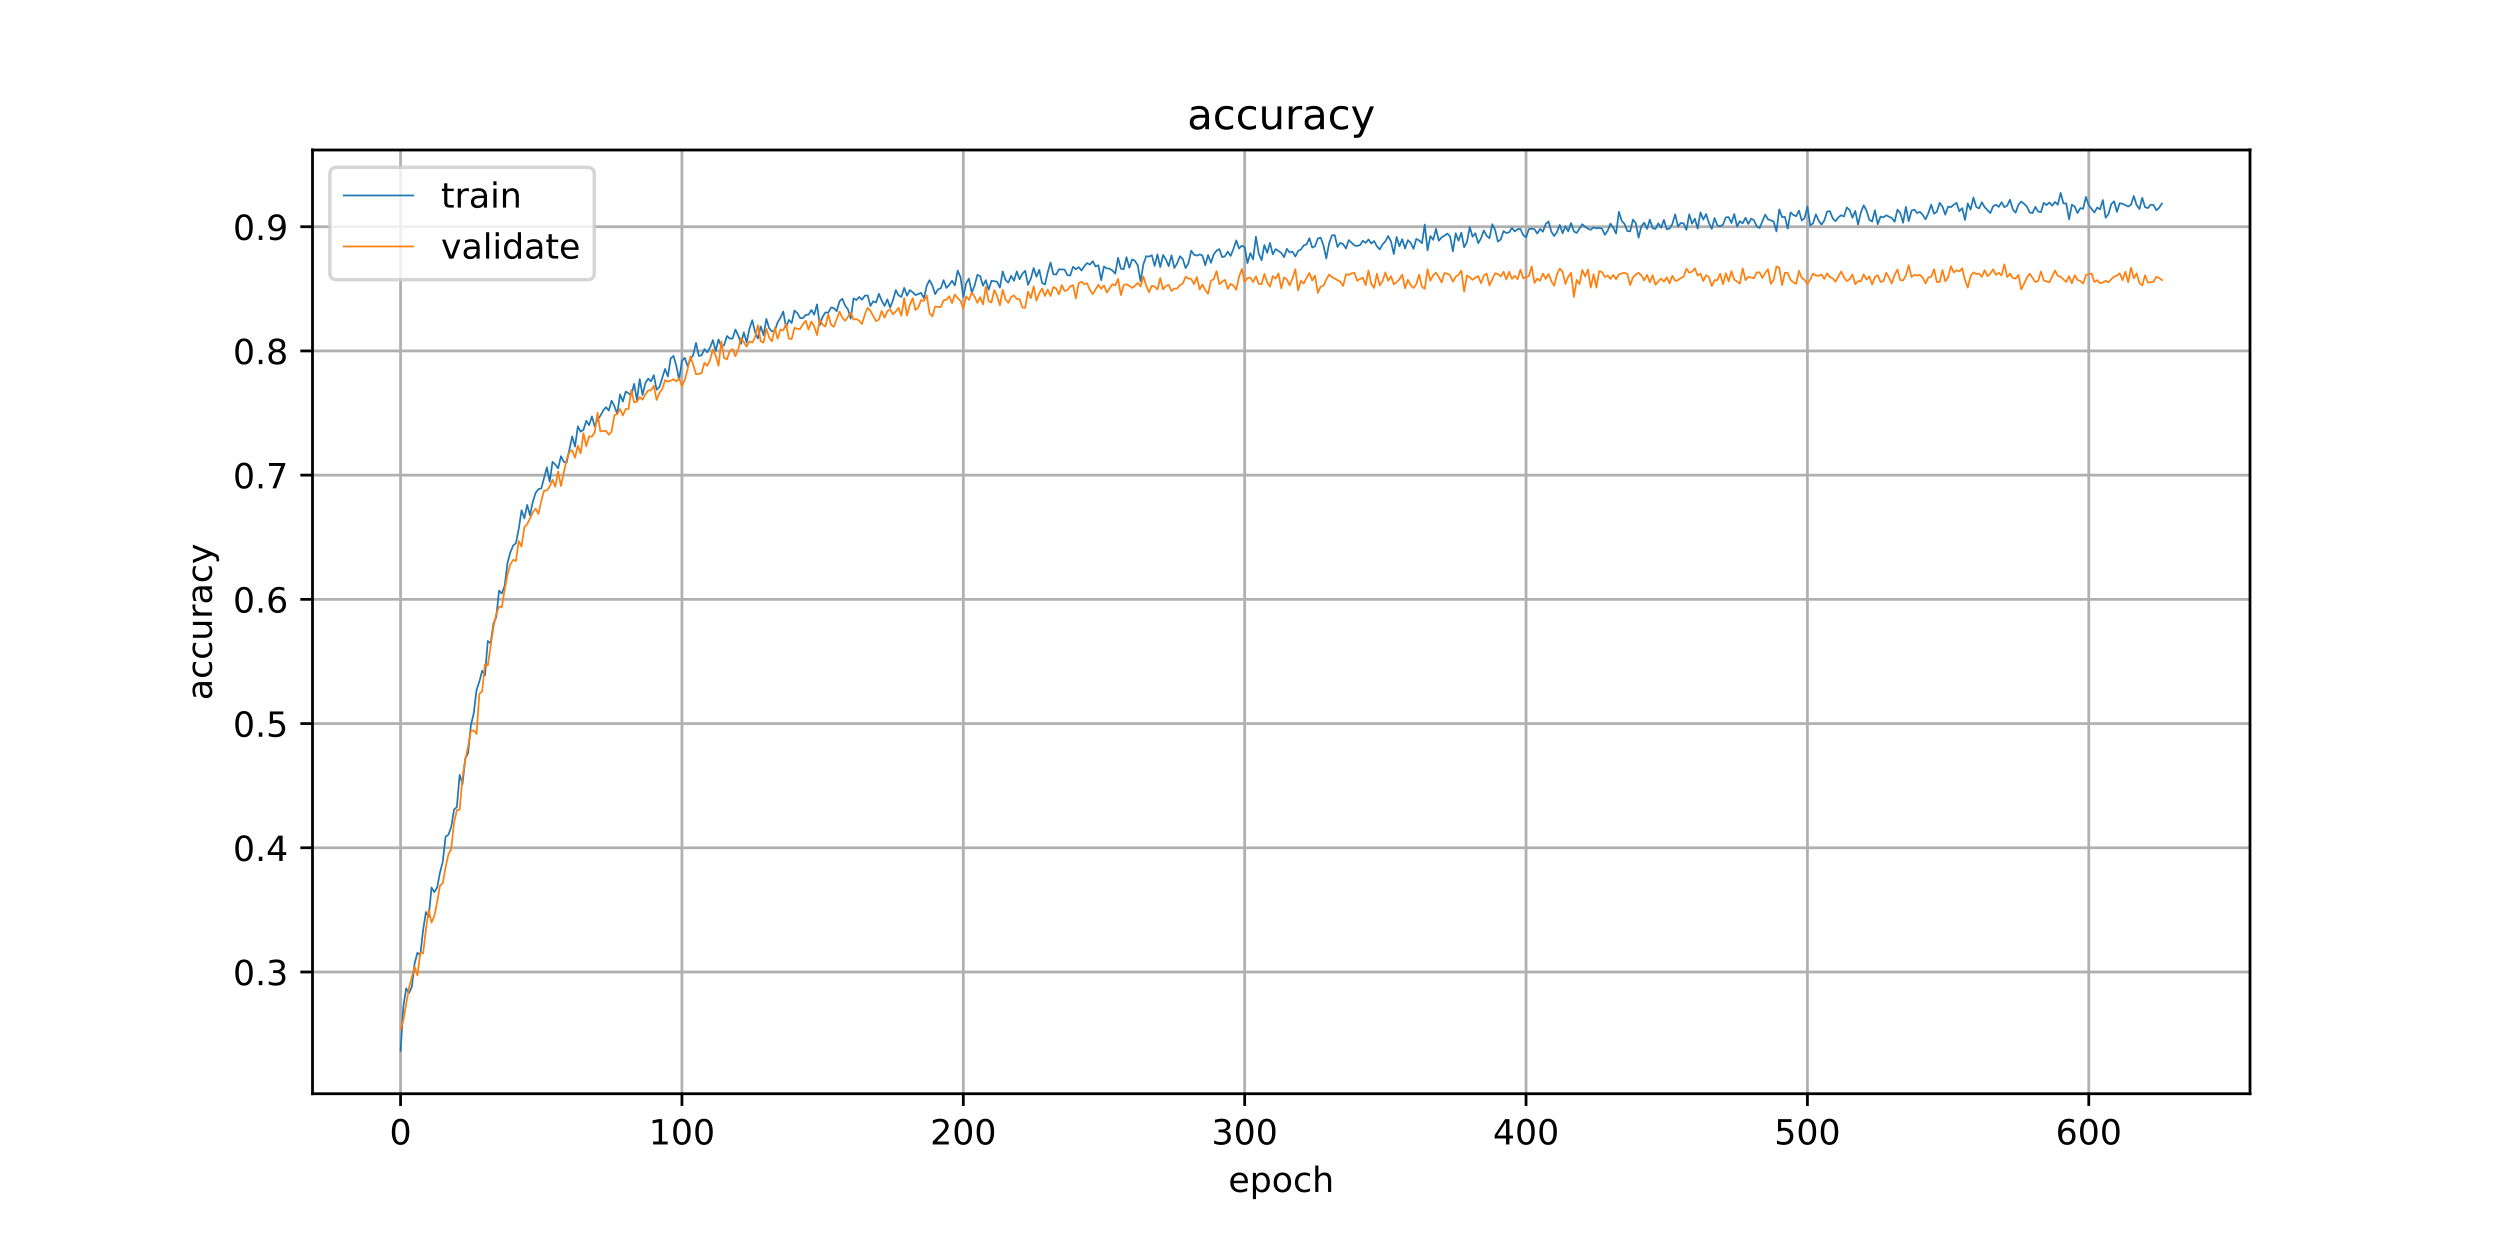 <?xml version="1.0" encoding="utf-8" standalone="no"?>
<!DOCTYPE svg PUBLIC "-//W3C//DTD SVG 1.1//EN"
  "http://www.w3.org/Graphics/SVG/1.1/DTD/svg11.dtd">
<!-- Created with matplotlib (https://matplotlib.org/) -->
<svg height="360pt" version="1.1" viewBox="0 0 720 360" width="720pt" xmlns="http://www.w3.org/2000/svg" xmlns:xlink="http://www.w3.org/1999/xlink">
 <defs>
  <style type="text/css">
*{stroke-linecap:butt;stroke-linejoin:round;}
  </style>
 </defs>
 <g id="figure_1">
  <g id="patch_1">
   <path d="M 0 360 
L 720 360 
L 720 0 
L 0 0 
z
" style="fill:#ffffff;"/>
  </g>
  <g id="axes_1">
   <g id="patch_2">
    <path d="M 90 315 
L 648 315 
L 648 43.2 
L 90 43.2 
z
" style="fill:#ffffff;"/>
   </g>
   <g id="matplotlib.axis_1">
    <g id="xtick_1">
     <g id="line2d_1">
      <path clip-path="url(#p314ccdf353)" d="M 115.364 315 
L 115.364 43.2 
" style="fill:none;stroke:#b0b0b0;stroke-linecap:square;stroke-width:0.8;"/>
     </g>
     <g id="line2d_2">
      <defs>
       <path d="M 0 0 
L 0 3.5 
" id="ma677237ceb" style="stroke:#000000;stroke-width:0.8;"/>
      </defs>
      <g>
       <use style="stroke:#000000;stroke-width:0.8;" x="115.364" xlink:href="#ma677237ceb" y="315"/>
      </g>
     </g>
     <g id="text_1">
      <!-- 0 -->
      <defs>
       <path d="M 31.781 66.406 
Q 24.172 66.406 20.328 58.906 
Q 16.5 51.422 16.5 36.375 
Q 16.5 21.391 20.328 13.891 
Q 24.172 6.391 31.781 6.391 
Q 39.453 6.391 43.281 13.891 
Q 47.125 21.391 47.125 36.375 
Q 47.125 51.422 43.281 58.906 
Q 39.453 66.406 31.781 66.406 
z
M 31.781 74.219 
Q 44.047 74.219 50.516 64.516 
Q 56.984 54.828 56.984 36.375 
Q 56.984 17.969 50.516 8.266 
Q 44.047 -1.422 31.781 -1.422 
Q 19.531 -1.422 13.062 8.266 
Q 6.594 17.969 6.594 36.375 
Q 6.594 54.828 13.062 64.516 
Q 19.531 74.219 31.781 74.219 
z
" id="DejaVuSans-48"/>
      </defs>
      <g transform="translate(112.182 329.598)scale(0.1 -0.1)">
       <use xlink:href="#DejaVuSans-48"/>
      </g>
     </g>
    </g>
    <g id="xtick_2">
     <g id="line2d_3">
      <path clip-path="url(#p314ccdf353)" d="M 196.398 315 
L 196.398 43.2 
" style="fill:none;stroke:#b0b0b0;stroke-linecap:square;stroke-width:0.8;"/>
     </g>
     <g id="line2d_4">
      <g>
       <use style="stroke:#000000;stroke-width:0.8;" x="196.398" xlink:href="#ma677237ceb" y="315"/>
      </g>
     </g>
     <g id="text_2">
      <!-- 100 -->
      <defs>
       <path d="M 12.406 8.297 
L 28.516 8.297 
L 28.516 63.922 
L 10.984 60.406 
L 10.984 69.391 
L 28.422 72.906 
L 38.281 72.906 
L 38.281 8.297 
L 54.391 8.297 
L 54.391 0 
L 12.406 0 
z
" id="DejaVuSans-49"/>
      </defs>
      <g transform="translate(186.854 329.598)scale(0.1 -0.1)">
       <use xlink:href="#DejaVuSans-49"/>
       <use x="63.623" xlink:href="#DejaVuSans-48"/>
       <use x="127.246" xlink:href="#DejaVuSans-48"/>
      </g>
     </g>
    </g>
    <g id="xtick_3">
     <g id="line2d_5">
      <path clip-path="url(#p314ccdf353)" d="M 277.432 315 
L 277.432 43.2 
" style="fill:none;stroke:#b0b0b0;stroke-linecap:square;stroke-width:0.8;"/>
     </g>
     <g id="line2d_6">
      <g>
       <use style="stroke:#000000;stroke-width:0.8;" x="277.432" xlink:href="#ma677237ceb" y="315"/>
      </g>
     </g>
     <g id="text_3">
      <!-- 200 -->
      <defs>
       <path d="M 19.188 8.297 
L 53.609 8.297 
L 53.609 0 
L 7.328 0 
L 7.328 8.297 
Q 12.938 14.109 22.625 23.891 
Q 32.328 33.688 34.812 36.531 
Q 39.547 41.844 41.422 45.531 
Q 43.312 49.219 43.312 52.781 
Q 43.312 58.594 39.234 62.25 
Q 35.156 65.922 28.609 65.922 
Q 23.969 65.922 18.812 64.312 
Q 13.672 62.703 7.812 59.422 
L 7.812 69.391 
Q 13.766 71.781 18.938 73 
Q 24.125 74.219 28.422 74.219 
Q 39.75 74.219 46.484 68.547 
Q 53.219 62.891 53.219 53.422 
Q 53.219 48.922 51.531 44.891 
Q 49.859 40.875 45.406 35.406 
Q 44.188 33.984 37.641 27.219 
Q 31.109 20.453 19.188 8.297 
z
" id="DejaVuSans-50"/>
      </defs>
      <g transform="translate(267.888 329.598)scale(0.1 -0.1)">
       <use xlink:href="#DejaVuSans-50"/>
       <use x="63.623" xlink:href="#DejaVuSans-48"/>
       <use x="127.246" xlink:href="#DejaVuSans-48"/>
      </g>
     </g>
    </g>
    <g id="xtick_4">
     <g id="line2d_7">
      <path clip-path="url(#p314ccdf353)" d="M 358.466 315 
L 358.466 43.2 
" style="fill:none;stroke:#b0b0b0;stroke-linecap:square;stroke-width:0.8;"/>
     </g>
     <g id="line2d_8">
      <g>
       <use style="stroke:#000000;stroke-width:0.8;" x="358.466" xlink:href="#ma677237ceb" y="315"/>
      </g>
     </g>
     <g id="text_4">
      <!-- 300 -->
      <defs>
       <path d="M 40.578 39.312 
Q 47.656 37.797 51.625 33 
Q 55.609 28.219 55.609 21.188 
Q 55.609 10.406 48.188 4.484 
Q 40.766 -1.422 27.094 -1.422 
Q 22.516 -1.422 17.656 -0.516 
Q 12.797 0.391 7.625 2.203 
L 7.625 11.719 
Q 11.719 9.328 16.594 8.109 
Q 21.484 6.891 26.812 6.891 
Q 36.078 6.891 40.938 10.547 
Q 45.797 14.203 45.797 21.188 
Q 45.797 27.641 41.281 31.266 
Q 36.766 34.906 28.719 34.906 
L 20.219 34.906 
L 20.219 43.016 
L 29.109 43.016 
Q 36.375 43.016 40.234 45.922 
Q 44.094 48.828 44.094 54.297 
Q 44.094 59.906 40.109 62.906 
Q 36.141 65.922 28.719 65.922 
Q 24.656 65.922 20.016 65.031 
Q 15.375 64.156 9.812 62.312 
L 9.812 71.094 
Q 15.438 72.656 20.344 73.438 
Q 25.25 74.219 29.594 74.219 
Q 40.828 74.219 47.359 69.109 
Q 53.906 64.016 53.906 55.328 
Q 53.906 49.266 50.438 45.094 
Q 46.969 40.922 40.578 39.312 
z
" id="DejaVuSans-51"/>
      </defs>
      <g transform="translate(348.922 329.598)scale(0.1 -0.1)">
       <use xlink:href="#DejaVuSans-51"/>
       <use x="63.623" xlink:href="#DejaVuSans-48"/>
       <use x="127.246" xlink:href="#DejaVuSans-48"/>
      </g>
     </g>
    </g>
    <g id="xtick_5">
     <g id="line2d_9">
      <path clip-path="url(#p314ccdf353)" d="M 439.5 315 
L 439.5 43.2 
" style="fill:none;stroke:#b0b0b0;stroke-linecap:square;stroke-width:0.8;"/>
     </g>
     <g id="line2d_10">
      <g>
       <use style="stroke:#000000;stroke-width:0.8;" x="439.5" xlink:href="#ma677237ceb" y="315"/>
      </g>
     </g>
     <g id="text_5">
      <!-- 400 -->
      <defs>
       <path d="M 37.797 64.312 
L 12.891 25.391 
L 37.797 25.391 
z
M 35.203 72.906 
L 47.609 72.906 
L 47.609 25.391 
L 58.016 25.391 
L 58.016 17.188 
L 47.609 17.188 
L 47.609 0 
L 37.797 0 
L 37.797 17.188 
L 4.891 17.188 
L 4.891 26.703 
z
" id="DejaVuSans-52"/>
      </defs>
      <g transform="translate(429.956 329.598)scale(0.1 -0.1)">
       <use xlink:href="#DejaVuSans-52"/>
       <use x="63.623" xlink:href="#DejaVuSans-48"/>
       <use x="127.246" xlink:href="#DejaVuSans-48"/>
      </g>
     </g>
    </g>
    <g id="xtick_6">
     <g id="line2d_11">
      <path clip-path="url(#p314ccdf353)" d="M 520.534 315 
L 520.534 43.2 
" style="fill:none;stroke:#b0b0b0;stroke-linecap:square;stroke-width:0.8;"/>
     </g>
     <g id="line2d_12">
      <g>
       <use style="stroke:#000000;stroke-width:0.8;" x="520.534" xlink:href="#ma677237ceb" y="315"/>
      </g>
     </g>
     <g id="text_6">
      <!-- 500 -->
      <defs>
       <path d="M 10.797 72.906 
L 49.516 72.906 
L 49.516 64.594 
L 19.828 64.594 
L 19.828 46.734 
Q 21.969 47.469 24.109 47.828 
Q 26.266 48.188 28.422 48.188 
Q 40.625 48.188 47.75 41.5 
Q 54.891 34.812 54.891 23.391 
Q 54.891 11.625 47.562 5.094 
Q 40.234 -1.422 26.906 -1.422 
Q 22.312 -1.422 17.547 -0.641 
Q 12.797 0.141 7.719 1.703 
L 7.719 11.625 
Q 12.109 9.234 16.797 8.062 
Q 21.484 6.891 26.703 6.891 
Q 35.156 6.891 40.078 11.328 
Q 45.016 15.766 45.016 23.391 
Q 45.016 31 40.078 35.438 
Q 35.156 39.891 26.703 39.891 
Q 22.75 39.891 18.812 39.016 
Q 14.891 38.141 10.797 36.281 
z
" id="DejaVuSans-53"/>
      </defs>
      <g transform="translate(510.99 329.598)scale(0.1 -0.1)">
       <use xlink:href="#DejaVuSans-53"/>
       <use x="63.623" xlink:href="#DejaVuSans-48"/>
       <use x="127.246" xlink:href="#DejaVuSans-48"/>
      </g>
     </g>
    </g>
    <g id="xtick_7">
     <g id="line2d_13">
      <path clip-path="url(#p314ccdf353)" d="M 601.568 315 
L 601.568 43.2 
" style="fill:none;stroke:#b0b0b0;stroke-linecap:square;stroke-width:0.8;"/>
     </g>
     <g id="line2d_14">
      <g>
       <use style="stroke:#000000;stroke-width:0.8;" x="601.568" xlink:href="#ma677237ceb" y="315"/>
      </g>
     </g>
     <g id="text_7">
      <!-- 600 -->
      <defs>
       <path d="M 33.016 40.375 
Q 26.375 40.375 22.484 35.828 
Q 18.609 31.297 18.609 23.391 
Q 18.609 15.531 22.484 10.953 
Q 26.375 6.391 33.016 6.391 
Q 39.656 6.391 43.531 10.953 
Q 47.406 15.531 47.406 23.391 
Q 47.406 31.297 43.531 35.828 
Q 39.656 40.375 33.016 40.375 
z
M 52.594 71.297 
L 52.594 62.312 
Q 48.875 64.062 45.094 64.984 
Q 41.312 65.922 37.594 65.922 
Q 27.828 65.922 22.672 59.328 
Q 17.531 52.734 16.797 39.406 
Q 19.672 43.656 24.016 45.922 
Q 28.375 48.188 33.594 48.188 
Q 44.578 48.188 50.953 41.516 
Q 57.328 34.859 57.328 23.391 
Q 57.328 12.156 50.688 5.359 
Q 44.047 -1.422 33.016 -1.422 
Q 20.359 -1.422 13.672 8.266 
Q 6.984 17.969 6.984 36.375 
Q 6.984 53.656 15.188 63.938 
Q 23.391 74.219 37.203 74.219 
Q 40.922 74.219 44.703 73.484 
Q 48.484 72.75 52.594 71.297 
z
" id="DejaVuSans-54"/>
      </defs>
      <g transform="translate(592.024 329.598)scale(0.1 -0.1)">
       <use xlink:href="#DejaVuSans-54"/>
       <use x="63.623" xlink:href="#DejaVuSans-48"/>
       <use x="127.246" xlink:href="#DejaVuSans-48"/>
      </g>
     </g>
    </g>
    <g id="text_8">
     <!-- epoch -->
     <defs>
      <path d="M 56.203 29.594 
L 56.203 25.203 
L 14.891 25.203 
Q 15.484 15.922 20.484 11.062 
Q 25.484 6.203 34.422 6.203 
Q 39.594 6.203 44.453 7.469 
Q 49.312 8.734 54.109 11.281 
L 54.109 2.781 
Q 49.266 0.734 44.188 -0.344 
Q 39.109 -1.422 33.891 -1.422 
Q 20.797 -1.422 13.156 6.188 
Q 5.516 13.812 5.516 26.812 
Q 5.516 40.234 12.766 48.109 
Q 20.016 56 32.328 56 
Q 43.359 56 49.781 48.891 
Q 56.203 41.797 56.203 29.594 
z
M 47.219 32.234 
Q 47.125 39.594 43.094 43.984 
Q 39.062 48.391 32.422 48.391 
Q 24.906 48.391 20.391 44.141 
Q 15.875 39.891 15.188 32.172 
z
" id="DejaVuSans-101"/>
      <path d="M 18.109 8.203 
L 18.109 -20.797 
L 9.078 -20.797 
L 9.078 54.688 
L 18.109 54.688 
L 18.109 46.391 
Q 20.953 51.266 25.266 53.625 
Q 29.594 56 35.594 56 
Q 45.562 56 51.781 48.094 
Q 58.016 40.188 58.016 27.297 
Q 58.016 14.406 51.781 6.484 
Q 45.562 -1.422 35.594 -1.422 
Q 29.594 -1.422 25.266 0.953 
Q 20.953 3.328 18.109 8.203 
z
M 48.688 27.297 
Q 48.688 37.203 44.609 42.844 
Q 40.531 48.484 33.406 48.484 
Q 26.266 48.484 22.188 42.844 
Q 18.109 37.203 18.109 27.297 
Q 18.109 17.391 22.188 11.75 
Q 26.266 6.109 33.406 6.109 
Q 40.531 6.109 44.609 11.75 
Q 48.688 17.391 48.688 27.297 
z
" id="DejaVuSans-112"/>
      <path d="M 30.609 48.391 
Q 23.391 48.391 19.188 42.75 
Q 14.984 37.109 14.984 27.297 
Q 14.984 17.484 19.156 11.844 
Q 23.344 6.203 30.609 6.203 
Q 37.797 6.203 41.984 11.859 
Q 46.188 17.531 46.188 27.297 
Q 46.188 37.016 41.984 42.703 
Q 37.797 48.391 30.609 48.391 
z
M 30.609 56 
Q 42.328 56 49.016 48.375 
Q 55.719 40.766 55.719 27.297 
Q 55.719 13.875 49.016 6.219 
Q 42.328 -1.422 30.609 -1.422 
Q 18.844 -1.422 12.172 6.219 
Q 5.516 13.875 5.516 27.297 
Q 5.516 40.766 12.172 48.375 
Q 18.844 56 30.609 56 
z
" id="DejaVuSans-111"/>
      <path d="M 48.781 52.594 
L 48.781 44.188 
Q 44.969 46.297 41.141 47.344 
Q 37.312 48.391 33.406 48.391 
Q 24.656 48.391 19.812 42.844 
Q 14.984 37.312 14.984 27.297 
Q 14.984 17.281 19.812 11.734 
Q 24.656 6.203 33.406 6.203 
Q 37.312 6.203 41.141 7.25 
Q 44.969 8.297 48.781 10.406 
L 48.781 2.094 
Q 45.016 0.344 40.984 -0.531 
Q 36.969 -1.422 32.422 -1.422 
Q 20.062 -1.422 12.781 6.344 
Q 5.516 14.109 5.516 27.297 
Q 5.516 40.672 12.859 48.328 
Q 20.219 56 33.016 56 
Q 37.156 56 41.109 55.141 
Q 45.062 54.297 48.781 52.594 
z
" id="DejaVuSans-99"/>
      <path d="M 54.891 33.016 
L 54.891 0 
L 45.906 0 
L 45.906 32.719 
Q 45.906 40.484 42.875 44.328 
Q 39.844 48.188 33.797 48.188 
Q 26.516 48.188 22.312 43.547 
Q 18.109 38.922 18.109 30.906 
L 18.109 0 
L 9.078 0 
L 9.078 75.984 
L 18.109 75.984 
L 18.109 46.188 
Q 21.344 51.125 25.703 53.562 
Q 30.078 56 35.797 56 
Q 45.219 56 50.047 50.172 
Q 54.891 44.344 54.891 33.016 
z
" id="DejaVuSans-104"/>
     </defs>
     <g transform="translate(353.772 343.277)scale(0.1 -0.1)">
      <use xlink:href="#DejaVuSans-101"/>
      <use x="61.523" xlink:href="#DejaVuSans-112"/>
      <use x="125" xlink:href="#DejaVuSans-111"/>
      <use x="186.182" xlink:href="#DejaVuSans-99"/>
      <use x="241.162" xlink:href="#DejaVuSans-104"/>
     </g>
    </g>
   </g>
   <g id="matplotlib.axis_2">
    <g id="ytick_1">
     <g id="line2d_15">
      <path clip-path="url(#p314ccdf353)" d="M 90 279.931 
L 648 279.931 
" style="fill:none;stroke:#b0b0b0;stroke-linecap:square;stroke-width:0.8;"/>
     </g>
     <g id="line2d_16">
      <defs>
       <path d="M 0 0 
L -3.5 0 
" id="mc48805a9ed" style="stroke:#000000;stroke-width:0.8;"/>
      </defs>
      <g>
       <use style="stroke:#000000;stroke-width:0.8;" x="90" xlink:href="#mc48805a9ed" y="279.931"/>
      </g>
     </g>
     <g id="text_9">
      <!-- 0.3 -->
      <defs>
       <path d="M 10.688 12.406 
L 21 12.406 
L 21 0 
L 10.688 0 
z
" id="DejaVuSans-46"/>
      </defs>
      <g transform="translate(67.097 283.73)scale(0.1 -0.1)">
       <use xlink:href="#DejaVuSans-48"/>
       <use x="63.623" xlink:href="#DejaVuSans-46"/>
       <use x="95.41" xlink:href="#DejaVuSans-51"/>
      </g>
     </g>
    </g>
    <g id="ytick_2">
     <g id="line2d_17">
      <path clip-path="url(#p314ccdf353)" d="M 90 244.159 
L 648 244.159 
" style="fill:none;stroke:#b0b0b0;stroke-linecap:square;stroke-width:0.8;"/>
     </g>
     <g id="line2d_18">
      <g>
       <use style="stroke:#000000;stroke-width:0.8;" x="90" xlink:href="#mc48805a9ed" y="244.159"/>
      </g>
     </g>
     <g id="text_10">
      <!-- 0.4 -->
      <g transform="translate(67.097 247.958)scale(0.1 -0.1)">
       <use xlink:href="#DejaVuSans-48"/>
       <use x="63.623" xlink:href="#DejaVuSans-46"/>
       <use x="95.41" xlink:href="#DejaVuSans-52"/>
      </g>
     </g>
    </g>
    <g id="ytick_3">
     <g id="line2d_19">
      <path clip-path="url(#p314ccdf353)" d="M 90 208.388 
L 648 208.388 
" style="fill:none;stroke:#b0b0b0;stroke-linecap:square;stroke-width:0.8;"/>
     </g>
     <g id="line2d_20">
      <g>
       <use style="stroke:#000000;stroke-width:0.8;" x="90" xlink:href="#mc48805a9ed" y="208.388"/>
      </g>
     </g>
     <g id="text_11">
      <!-- 0.5 -->
      <g transform="translate(67.097 212.187)scale(0.1 -0.1)">
       <use xlink:href="#DejaVuSans-48"/>
       <use x="63.623" xlink:href="#DejaVuSans-46"/>
       <use x="95.41" xlink:href="#DejaVuSans-53"/>
      </g>
     </g>
    </g>
    <g id="ytick_4">
     <g id="line2d_21">
      <path clip-path="url(#p314ccdf353)" d="M 90 172.616 
L 648 172.616 
" style="fill:none;stroke:#b0b0b0;stroke-linecap:square;stroke-width:0.8;"/>
     </g>
     <g id="line2d_22">
      <g>
       <use style="stroke:#000000;stroke-width:0.8;" x="90" xlink:href="#mc48805a9ed" y="172.616"/>
      </g>
     </g>
     <g id="text_12">
      <!-- 0.6 -->
      <g transform="translate(67.097 176.416)scale(0.1 -0.1)">
       <use xlink:href="#DejaVuSans-48"/>
       <use x="63.623" xlink:href="#DejaVuSans-46"/>
       <use x="95.41" xlink:href="#DejaVuSans-54"/>
      </g>
     </g>
    </g>
    <g id="ytick_5">
     <g id="line2d_23">
      <path clip-path="url(#p314ccdf353)" d="M 90 136.845 
L 648 136.845 
" style="fill:none;stroke:#b0b0b0;stroke-linecap:square;stroke-width:0.8;"/>
     </g>
     <g id="line2d_24">
      <g>
       <use style="stroke:#000000;stroke-width:0.8;" x="90" xlink:href="#mc48805a9ed" y="136.845"/>
      </g>
     </g>
     <g id="text_13">
      <!-- 0.7 -->
      <defs>
       <path d="M 8.203 72.906 
L 55.078 72.906 
L 55.078 68.703 
L 28.609 0 
L 18.312 0 
L 43.219 64.594 
L 8.203 64.594 
z
" id="DejaVuSans-55"/>
      </defs>
      <g transform="translate(67.097 140.644)scale(0.1 -0.1)">
       <use xlink:href="#DejaVuSans-48"/>
       <use x="63.623" xlink:href="#DejaVuSans-46"/>
       <use x="95.41" xlink:href="#DejaVuSans-55"/>
      </g>
     </g>
    </g>
    <g id="ytick_6">
     <g id="line2d_25">
      <path clip-path="url(#p314ccdf353)" d="M 90 101.074 
L 648 101.074 
" style="fill:none;stroke:#b0b0b0;stroke-linecap:square;stroke-width:0.8;"/>
     </g>
     <g id="line2d_26">
      <g>
       <use style="stroke:#000000;stroke-width:0.8;" x="90" xlink:href="#mc48805a9ed" y="101.074"/>
      </g>
     </g>
     <g id="text_14">
      <!-- 0.8 -->
      <defs>
       <path d="M 31.781 34.625 
Q 24.75 34.625 20.719 30.859 
Q 16.703 27.094 16.703 20.516 
Q 16.703 13.922 20.719 10.156 
Q 24.75 6.391 31.781 6.391 
Q 38.812 6.391 42.859 10.172 
Q 46.922 13.969 46.922 20.516 
Q 46.922 27.094 42.891 30.859 
Q 38.875 34.625 31.781 34.625 
z
M 21.922 38.812 
Q 15.578 40.375 12.031 44.719 
Q 8.5 49.078 8.5 55.328 
Q 8.5 64.062 14.719 69.141 
Q 20.953 74.219 31.781 74.219 
Q 42.672 74.219 48.875 69.141 
Q 55.078 64.062 55.078 55.328 
Q 55.078 49.078 51.531 44.719 
Q 48 40.375 41.703 38.812 
Q 48.828 37.156 52.797 32.312 
Q 56.781 27.484 56.781 20.516 
Q 56.781 9.906 50.312 4.234 
Q 43.844 -1.422 31.781 -1.422 
Q 19.734 -1.422 13.25 4.234 
Q 6.781 9.906 6.781 20.516 
Q 6.781 27.484 10.781 32.312 
Q 14.797 37.156 21.922 38.812 
z
M 18.312 54.391 
Q 18.312 48.734 21.844 45.562 
Q 25.391 42.391 31.781 42.391 
Q 38.141 42.391 41.719 45.562 
Q 45.312 48.734 45.312 54.391 
Q 45.312 60.062 41.719 63.234 
Q 38.141 66.406 31.781 66.406 
Q 25.391 66.406 21.844 63.234 
Q 18.312 60.062 18.312 54.391 
z
" id="DejaVuSans-56"/>
      </defs>
      <g transform="translate(67.097 104.873)scale(0.1 -0.1)">
       <use xlink:href="#DejaVuSans-48"/>
       <use x="63.623" xlink:href="#DejaVuSans-46"/>
       <use x="95.41" xlink:href="#DejaVuSans-56"/>
      </g>
     </g>
    </g>
    <g id="ytick_7">
     <g id="line2d_27">
      <path clip-path="url(#p314ccdf353)" d="M 90 65.302 
L 648 65.302 
" style="fill:none;stroke:#b0b0b0;stroke-linecap:square;stroke-width:0.8;"/>
     </g>
     <g id="line2d_28">
      <g>
       <use style="stroke:#000000;stroke-width:0.8;" x="90" xlink:href="#mc48805a9ed" y="65.302"/>
      </g>
     </g>
     <g id="text_15">
      <!-- 0.9 -->
      <defs>
       <path d="M 10.984 1.516 
L 10.984 10.5 
Q 14.703 8.734 18.5 7.812 
Q 22.312 6.891 25.984 6.891 
Q 35.75 6.891 40.891 13.453 
Q 46.047 20.016 46.781 33.406 
Q 43.953 29.203 39.594 26.953 
Q 35.25 24.703 29.984 24.703 
Q 19.047 24.703 12.672 31.312 
Q 6.297 37.938 6.297 49.422 
Q 6.297 60.641 12.938 67.422 
Q 19.578 74.219 30.609 74.219 
Q 43.266 74.219 49.922 64.516 
Q 56.594 54.828 56.594 36.375 
Q 56.594 19.141 48.406 8.859 
Q 40.234 -1.422 26.422 -1.422 
Q 22.703 -1.422 18.891 -0.688 
Q 15.094 0.047 10.984 1.516 
z
M 30.609 32.422 
Q 37.25 32.422 41.125 36.953 
Q 45.016 41.5 45.016 49.422 
Q 45.016 57.281 41.125 61.844 
Q 37.25 66.406 30.609 66.406 
Q 23.969 66.406 20.094 61.844 
Q 16.219 57.281 16.219 49.422 
Q 16.219 41.5 20.094 36.953 
Q 23.969 32.422 30.609 32.422 
z
" id="DejaVuSans-57"/>
      </defs>
      <g transform="translate(67.097 69.101)scale(0.1 -0.1)">
       <use xlink:href="#DejaVuSans-48"/>
       <use x="63.623" xlink:href="#DejaVuSans-46"/>
       <use x="95.41" xlink:href="#DejaVuSans-57"/>
      </g>
     </g>
    </g>
    <g id="text_16">
     <!-- accuracy -->
     <defs>
      <path d="M 34.281 27.484 
Q 23.391 27.484 19.188 25 
Q 14.984 22.516 14.984 16.5 
Q 14.984 11.719 18.141 8.906 
Q 21.297 6.109 26.703 6.109 
Q 34.188 6.109 38.703 11.406 
Q 43.219 16.703 43.219 25.484 
L 43.219 27.484 
z
M 52.203 31.203 
L 52.203 0 
L 43.219 0 
L 43.219 8.297 
Q 40.141 3.328 35.547 0.953 
Q 30.953 -1.422 24.312 -1.422 
Q 15.922 -1.422 10.953 3.297 
Q 6 8.016 6 15.922 
Q 6 25.141 12.172 29.828 
Q 18.359 34.516 30.609 34.516 
L 43.219 34.516 
L 43.219 35.406 
Q 43.219 41.609 39.141 45 
Q 35.062 48.391 27.688 48.391 
Q 23 48.391 18.547 47.266 
Q 14.109 46.141 10.016 43.891 
L 10.016 52.203 
Q 14.938 54.109 19.578 55.047 
Q 24.219 56 28.609 56 
Q 40.484 56 46.344 49.844 
Q 52.203 43.703 52.203 31.203 
z
" id="DejaVuSans-97"/>
      <path d="M 8.5 21.578 
L 8.5 54.688 
L 17.484 54.688 
L 17.484 21.922 
Q 17.484 14.156 20.5 10.266 
Q 23.531 6.391 29.594 6.391 
Q 36.859 6.391 41.078 11.031 
Q 45.312 15.672 45.312 23.688 
L 45.312 54.688 
L 54.297 54.688 
L 54.297 0 
L 45.312 0 
L 45.312 8.406 
Q 42.047 3.422 37.719 1 
Q 33.406 -1.422 27.688 -1.422 
Q 18.266 -1.422 13.375 4.438 
Q 8.5 10.297 8.5 21.578 
z
M 31.109 56 
z
" id="DejaVuSans-117"/>
      <path d="M 41.109 46.297 
Q 39.594 47.172 37.812 47.578 
Q 36.031 48 33.891 48 
Q 26.266 48 22.188 43.047 
Q 18.109 38.094 18.109 28.812 
L 18.109 0 
L 9.078 0 
L 9.078 54.688 
L 18.109 54.688 
L 18.109 46.188 
Q 20.953 51.172 25.484 53.578 
Q 30.031 56 36.531 56 
Q 37.453 56 38.578 55.875 
Q 39.703 55.766 41.062 55.516 
z
" id="DejaVuSans-114"/>
      <path d="M 32.172 -5.078 
Q 28.375 -14.844 24.75 -17.812 
Q 21.141 -20.797 15.094 -20.797 
L 7.906 -20.797 
L 7.906 -13.281 
L 13.188 -13.281 
Q 16.891 -13.281 18.938 -11.516 
Q 21 -9.766 23.484 -3.219 
L 25.094 0.875 
L 2.984 54.688 
L 12.5 54.688 
L 29.594 11.922 
L 46.688 54.688 
L 56.203 54.688 
z
" id="DejaVuSans-121"/>
     </defs>
     <g transform="translate(61.017 201.659)rotate(-90)scale(0.1 -0.1)">
      <use xlink:href="#DejaVuSans-97"/>
      <use x="61.279" xlink:href="#DejaVuSans-99"/>
      <use x="116.26" xlink:href="#DejaVuSans-99"/>
      <use x="171.24" xlink:href="#DejaVuSans-117"/>
      <use x="234.619" xlink:href="#DejaVuSans-114"/>
      <use x="275.732" xlink:href="#DejaVuSans-97"/>
      <use x="337.012" xlink:href="#DejaVuSans-99"/>
      <use x="391.992" xlink:href="#DejaVuSans-121"/>
     </g>
    </g>
   </g>
   <g id="line2d_29">
    <path clip-path="url(#p314ccdf353)" d="M 115.364 302.645 
L 116.174 289.768 
L 116.984 284.67 
L 117.795 286.012 
L 118.605 284.223 
L 119.415 277.427 
L 120.226 274.386 
L 121.036 275.101 
L 121.846 267.947 
L 122.657 262.671 
L 123.467 264.102 
L 124.277 255.606 
L 125.088 256.947 
L 125.898 255.606 
L 126.708 251.314 
L 127.519 248.184 
L 128.329 240.94 
L 129.139 240.403 
L 129.95 238.168 
L 130.76 233.16 
L 131.57 232.444 
L 132.381 223.144 
L 133.191 225.826 
L 134.001 218.493 
L 134.812 216.884 
L 135.622 208.835 
L 136.432 205.437 
L 137.243 198.73 
L 138.053 196.315 
L 138.863 193.185 
L 139.674 194.526 
L 140.484 184.6 
L 141.295 185.315 
L 142.105 179.592 
L 142.915 177.714 
L 143.726 170.112 
L 144.536 170.917 
L 145.346 168.771 
L 146.157 162.153 
L 146.967 159.113 
L 147.777 157.145 
L 148.588 156.43 
L 149.398 152.316 
L 150.208 146.95 
L 151.019 149.276 
L 151.829 145.43 
L 152.639 148.381 
L 153.45 144.536 
L 154.26 141.942 
L 155.07 140.869 
L 155.881 140.69 
L 157.501 134.609 
L 158.312 138.723 
L 159.122 133 
L 159.932 133.804 
L 160.743 134.878 
L 161.553 131.39 
L 162.363 133 
L 163.174 133.268 
L 164.794 125.666 
L 165.605 128.618 
L 166.415 122.805 
L 167.225 124.325 
L 168.036 123.788 
L 168.846 121.195 
L 169.656 122.447 
L 170.467 119.943 
L 171.277 122.805 
L 172.087 120.837 
L 172.898 119.764 
L 173.708 118.244 
L 174.518 117.26 
L 175.329 118.244 
L 176.139 115.382 
L 176.949 116.992 
L 177.76 119.228 
L 178.57 113.594 
L 179.38 115.65 
L 180.191 112.789 
L 181.001 113.236 
L 181.812 113.862 
L 182.622 110.553 
L 183.432 115.203 
L 184.243 109.212 
L 185.053 113.772 
L 185.863 110.374 
L 186.674 109.033 
L 187.484 109.838 
L 188.294 108.049 
L 189.105 112.252 
L 189.915 111.447 
L 191.536 106.26 
L 192.346 108.407 
L 193.156 103.22 
L 193.967 102.505 
L 194.777 105.366 
L 195.587 109.39 
L 196.398 103.935 
L 197.208 103.041 
L 198.018 105.456 
L 198.829 103.488 
L 199.639 102.236 
L 200.449 98.749 
L 201.26 102.505 
L 202.07 102.326 
L 202.88 100.537 
L 203.691 101.431 
L 204.501 100.09 
L 205.311 97.944 
L 206.122 101.074 
L 206.932 97.765 
L 207.742 99.822 
L 208.553 99.375 
L 209.363 96.781 
L 210.173 97.497 
L 210.984 97.497 
L 211.794 94.903 
L 212.604 96.602 
L 213.415 99.017 
L 214.225 95.708 
L 215.035 98.659 
L 215.846 94.635 
L 216.656 92.22 
L 217.466 95.708 
L 218.277 97.497 
L 219.087 94.009 
L 219.897 96.513 
L 220.708 91.863 
L 221.518 94.545 
L 222.328 95.44 
L 223.139 95.261 
L 223.949 92.846 
L 224.76 91.505 
L 225.57 89.716 
L 226.38 94.277 
L 227.191 92.131 
L 228.001 93.025 
L 228.811 89.448 
L 229.622 90.163 
L 230.432 91.594 
L 231.242 91.594 
L 232.053 90.7 
L 232.863 90.611 
L 233.673 89.269 
L 234.484 90.611 
L 235.294 87.659 
L 236.104 93.651 
L 236.915 91.237 
L 237.725 89.985 
L 238.535 90.074 
L 239.346 88.554 
L 240.156 88.733 
L 240.966 89.627 
L 241.777 86.765 
L 242.587 86.05 
L 243.397 88.017 
L 244.208 89.09 
L 245.018 91.773 
L 245.828 85.96 
L 246.639 86.407 
L 247.449 85.513 
L 248.259 86.318 
L 249.07 85.155 
L 249.88 85.066 
L 250.69 88.107 
L 251.501 86.765 
L 252.311 87.123 
L 253.121 84.619 
L 253.932 86.586 
L 254.742 88.107 
L 255.552 86.229 
L 256.363 88.554 
L 257.173 86.497 
L 257.983 83.546 
L 258.794 85.066 
L 259.604 85.513 
L 260.414 82.92 
L 261.225 85.155 
L 262.035 83.546 
L 262.845 84.172 
L 263.656 84.977 
L 265.277 84.351 
L 266.087 85.871 
L 266.897 82.294 
L 267.708 80.684 
L 268.518 82.204 
L 269.328 84.708 
L 270.139 83.367 
L 270.949 83.009 
L 271.759 80.684 
L 272.57 82.92 
L 273.38 82.025 
L 274.19 80.863 
L 275.001 82.204 
L 275.811 77.912 
L 276.621 79.79 
L 277.432 85.513 
L 278.242 81.578 
L 279.052 80.237 
L 279.863 84.261 
L 280.673 82.294 
L 281.483 79.164 
L 282.294 79.521 
L 283.104 82.294 
L 283.914 80.684 
L 284.725 83.456 
L 285.535 80.863 
L 287.156 81.131 
L 287.966 82.83 
L 288.776 78.18 
L 289.587 80.595 
L 290.397 81.399 
L 291.207 79.432 
L 292.018 80.863 
L 292.828 78.18 
L 293.638 80.416 
L 294.449 78.806 
L 295.259 78.001 
L 296.069 82.025 
L 296.88 80.237 
L 297.69 77.196 
L 298.5 79.7 
L 299.311 77.733 
L 300.121 81.489 
L 300.931 81.936 
L 301.742 78.448 
L 302.552 75.587 
L 303.362 78.985 
L 304.173 79.074 
L 304.983 77.554 
L 306.604 77.643 
L 307.414 79.253 
L 308.225 79.343 
L 309.035 76.839 
L 309.845 77.554 
L 310.656 76.928 
L 311.466 77.912 
L 312.276 76.66 
L 313.087 75.765 
L 313.897 76.213 
L 314.707 75.229 
L 315.518 76.749 
L 316.328 76.391 
L 317.138 80.684 
L 317.949 76.749 
L 318.759 77.286 
L 319.569 77.375 
L 320.38 77.912 
L 321.19 78.806 
L 322 74.245 
L 322.811 77.375 
L 323.621 77.554 
L 324.431 74.066 
L 325.242 77.107 
L 326.052 74.692 
L 326.862 75.139 
L 327.673 76.391 
L 328.483 81.042 
L 329.293 76.123 
L 330.104 73.798 
L 330.914 73.887 
L 331.724 73.53 
L 332.535 76.57 
L 333.345 73.261 
L 334.155 76.928 
L 334.966 73.44 
L 335.776 74.692 
L 336.586 76.66 
L 337.397 73.53 
L 338.207 77.196 
L 339.017 75.855 
L 339.828 73.798 
L 340.638 74.603 
L 341.448 77.196 
L 342.259 75.855 
L 343.069 72.188 
L 343.879 73.351 
L 344.69 73.619 
L 345.5 73.261 
L 346.31 73.619 
L 347.121 76.391 
L 347.931 73.44 
L 348.742 75.676 
L 349.552 73.261 
L 350.362 72.188 
L 351.173 71.741 
L 351.983 74.066 
L 352.793 73.798 
L 353.604 72.457 
L 354.414 73.709 
L 355.224 71.741 
L 356.035 69.237 
L 356.845 71.562 
L 357.655 70.757 
L 358.466 71.205 
L 359.276 75.765 
L 360.086 72.904 
L 360.897 74.692 
L 361.707 68.164 
L 362.517 72.993 
L 363.328 74.961 
L 364.138 70.579 
L 364.948 72.814 
L 365.759 69.953 
L 366.569 73.261 
L 367.379 71.741 
L 369 72.814 
L 369.81 74.066 
L 370.621 71.652 
L 371.431 72.725 
L 372.241 72.457 
L 373.052 73.887 
L 373.862 72.278 
L 374.672 71.831 
L 375.483 70.668 
L 376.293 70.4 
L 377.103 68.611 
L 377.914 71.294 
L 378.724 70.936 
L 379.534 68.701 
L 380.345 68.432 
L 381.155 70.668 
L 381.965 74.424 
L 382.776 70.131 
L 383.586 67.806 
L 384.396 67.717 
L 385.207 71.115 
L 386.017 69.953 
L 386.827 70.31 
L 387.638 71.562 
L 388.448 69.148 
L 390.069 70.668 
L 390.879 70.847 
L 391.69 70.579 
L 392.5 69.327 
L 393.31 69.953 
L 394.121 68.969 
L 394.931 70.131 
L 395.741 69.416 
L 396.552 70.936 
L 397.362 71.831 
L 398.172 70.4 
L 398.983 69.505 
L 399.793 67.985 
L 400.603 69.505 
L 401.414 73.172 
L 402.224 68.253 
L 403.034 70.936 
L 403.845 68.879 
L 404.655 71.562 
L 405.465 69.148 
L 406.276 69.953 
L 407.086 71.652 
L 407.896 68.79 
L 408.707 69.237 
L 409.517 70.042 
L 410.327 64.676 
L 411.138 72.099 
L 411.948 67.985 
L 412.758 69.058 
L 413.569 65.928 
L 414.379 69.327 
L 415.189 68.343 
L 416 67.896 
L 416.81 67.27 
L 417.62 68.075 
L 418.431 72.367 
L 419.241 67.18 
L 420.051 69.327 
L 420.862 67.001 
L 421.672 71.205 
L 422.482 69.684 
L 423.293 65.392 
L 424.103 68.164 
L 424.913 67.18 
L 425.724 70.042 
L 426.534 68.611 
L 427.344 66.375 
L 428.155 67.896 
L 428.965 68.611 
L 429.775 64.587 
L 430.586 66.197 
L 431.396 69.595 
L 432.207 68.969 
L 433.017 66.554 
L 433.827 67.091 
L 434.638 66.912 
L 435.448 65.66 
L 436.258 66.644 
L 437.069 66.018 
L 437.879 65.928 
L 438.689 67.717 
L 439.5 68.343 
L 440.31 66.018 
L 441.12 65.839 
L 441.931 66.018 
L 442.741 67.27 
L 443.551 65.928 
L 444.362 66.733 
L 445.172 64.497 
L 445.982 63.782 
L 446.793 66.733 
L 447.603 67.985 
L 448.413 66.823 
L 449.224 64.766 
L 450.034 67.18 
L 450.844 65.123 
L 451.655 66.644 
L 452.465 64.229 
L 453.275 66.644 
L 454.086 67.091 
L 455.706 64.587 
L 456.517 65.302 
L 457.327 65.839 
L 458.137 66.197 
L 458.948 65.481 
L 459.758 65.749 
L 460.568 65.66 
L 461.379 65.839 
L 462.189 67.627 
L 462.999 66.465 
L 463.81 64.408 
L 464.62 65.571 
L 465.43 67.27 
L 466.241 61.01 
L 467.051 63.603 
L 467.861 64.497 
L 468.672 66.554 
L 469.482 66.644 
L 470.292 63.245 
L 471.103 64.319 
L 471.913 68.432 
L 472.723 65.123 
L 473.534 64.14 
L 474.344 65.928 
L 475.155 63.245 
L 475.965 65.749 
L 476.775 65.928 
L 477.586 64.319 
L 478.396 65.571 
L 479.206 63.335 
L 480.017 66.018 
L 480.827 65.839 
L 481.637 64.497 
L 482.448 61.725 
L 483.258 65.213 
L 484.068 64.229 
L 484.879 64.319 
L 485.689 66.197 
L 486.499 61.725 
L 487.31 64.408 
L 488.12 62.977 
L 488.93 65.839 
L 489.741 61.189 
L 490.551 63.245 
L 491.361 61.636 
L 492.172 64.229 
L 492.982 65.928 
L 493.792 62.798 
L 494.603 64.945 
L 495.413 65.213 
L 496.223 64.676 
L 497.034 62.619 
L 497.844 62.53 
L 498.654 64.229 
L 499.465 61.636 
L 500.275 65.213 
L 501.085 63.693 
L 501.896 64.319 
L 502.706 62.709 
L 503.516 64.497 
L 504.327 62.977 
L 505.137 63.424 
L 505.947 65.213 
L 506.758 65.66 
L 508.378 61.815 
L 509.189 63.156 
L 510.809 63.782 
L 511.62 66.644 
L 512.43 60.294 
L 513.24 62.53 
L 514.051 62.441 
L 514.861 65.839 
L 515.672 61.189 
L 516.482 61.904 
L 517.292 62.262 
L 518.103 60.652 
L 518.913 63.514 
L 519.723 62.798 
L 520.534 59.489 
L 521.344 64.945 
L 522.154 64.319 
L 522.965 61.725 
L 523.775 63.514 
L 524.585 64.676 
L 525.396 63.514 
L 526.206 60.92 
L 527.016 60.831 
L 527.827 62.888 
L 528.637 63.693 
L 529.447 62.619 
L 530.258 61.993 
L 531.068 62.351 
L 531.878 59.758 
L 532.689 60.473 
L 533.499 62.709 
L 534.309 60.741 
L 535.12 64.676 
L 535.93 61.189 
L 536.74 59.132 
L 537.551 60.652 
L 538.361 63.335 
L 539.171 63.782 
L 539.982 60.563 
L 540.792 64.587 
L 541.602 62.351 
L 542.413 62.619 
L 543.223 61.993 
L 544.844 62.798 
L 545.654 63.871 
L 546.464 60.384 
L 547.275 61.367 
L 548.085 64.14 
L 548.895 59.579 
L 549.706 63.693 
L 550.516 60.652 
L 551.326 60.384 
L 552.137 61.367 
L 552.947 61.01 
L 553.757 61.904 
L 554.568 63.156 
L 555.378 61.367 
L 556.188 58.953 
L 556.999 61.546 
L 557.809 61.01 
L 558.62 58.416 
L 559.43 59.489 
L 560.24 61.815 
L 561.051 59.489 
L 561.861 59.668 
L 562.671 58.953 
L 563.482 58.416 
L 564.292 60.831 
L 565.102 59.937 
L 565.913 63.335 
L 566.723 58.595 
L 567.533 60.384 
L 568.344 56.896 
L 569.154 59.579 
L 569.964 60.026 
L 570.775 58.237 
L 571.585 59.668 
L 573.206 61.367 
L 574.016 59.4 
L 574.826 58.953 
L 575.637 59.579 
L 576.447 58.237 
L 577.257 59.668 
L 578.068 59.221 
L 578.878 57.522 
L 579.688 60.294 
L 580.499 61.278 
L 581.309 58.953 
L 582.119 58.059 
L 582.93 58.685 
L 583.74 59.489 
L 584.55 61.189 
L 585.361 61.367 
L 586.171 59.579 
L 586.981 60.92 
L 587.792 61.099 
L 588.602 58.416 
L 589.412 59.042 
L 590.223 58.327 
L 591.033 59.221 
L 591.843 58.148 
L 592.654 58.953 
L 593.464 55.555 
L 594.274 58.595 
L 595.085 58.595 
L 595.895 63.156 
L 596.705 58.953 
L 597.516 59.489 
L 598.326 61.367 
L 599.137 59.937 
L 599.947 60.115 
L 600.757 56.717 
L 601.568 59.132 
L 603.188 61.189 
L 603.999 59.758 
L 604.809 60.294 
L 605.619 57.611 
L 606.43 62.709 
L 607.24 61.636 
L 608.05 58.774 
L 608.861 57.969 
L 609.671 61.01 
L 610.481 58.506 
L 611.292 58.685 
L 612.912 59.489 
L 613.723 58.953 
L 614.533 56.449 
L 615.343 59.042 
L 616.154 60.205 
L 616.964 56.985 
L 617.774 59.668 
L 618.585 59.937 
L 619.395 58.953 
L 620.205 59.042 
L 621.016 60.563 
L 621.826 59.847 
L 622.636 58.595 
L 622.636 58.595 
" style="fill:none;stroke:#1f77b4;stroke-linecap:square;stroke-width:0.5;"/>
   </g>
   <g id="line2d_30">
    <path clip-path="url(#p314ccdf353)" d="M 115.364 296.475 
L 116.174 293.792 
L 117.795 284.491 
L 119.415 278.41 
L 120.226 280.914 
L 121.036 274.386 
L 121.846 274.565 
L 122.657 267.768 
L 123.467 261.955 
L 124.277 265.711 
L 125.088 263.833 
L 125.898 259.809 
L 126.708 255.07 
L 127.519 254.354 
L 128.329 249.704 
L 129.139 246.127 
L 129.95 244.517 
L 130.76 236.916 
L 131.57 233.338 
L 132.381 233.16 
L 133.191 223.948 
L 134.001 218.762 
L 134.812 215.006 
L 135.622 210.534 
L 136.432 210.355 
L 137.243 211.339 
L 138.053 199.892 
L 138.863 199.087 
L 139.674 191.307 
L 140.484 191.665 
L 142.105 180.576 
L 142.915 176.909 
L 143.726 174.673 
L 144.536 174.852 
L 145.346 169.755 
L 146.157 165.552 
L 146.967 162.511 
L 147.777 161.259 
L 148.588 161.527 
L 149.398 155.804 
L 150.208 157.414 
L 151.019 151.78 
L 151.829 150.975 
L 153.45 147.576 
L 154.26 146.503 
L 155.07 148.024 
L 155.881 144.268 
L 156.691 141.316 
L 157.501 141.227 
L 158.312 140.154 
L 159.122 138.186 
L 159.932 140.154 
L 160.743 135.772 
L 161.553 139.975 
L 163.174 132.374 
L 163.984 130.138 
L 164.794 129.691 
L 165.605 131.837 
L 166.415 128.349 
L 167.225 130.585 
L 168.036 124.772 
L 168.846 128.528 
L 169.656 125.666 
L 170.467 125.756 
L 171.277 124.504 
L 172.087 118.87 
L 172.898 124.236 
L 174.518 124.057 
L 175.329 125.219 
L 176.139 124.325 
L 176.949 119.585 
L 177.76 119.228 
L 178.57 117.797 
L 179.38 119.675 
L 180.191 117.797 
L 181.001 117.797 
L 181.812 112.342 
L 182.622 115.829 
L 183.432 115.74 
L 184.243 114.309 
L 185.053 115.114 
L 185.863 113.594 
L 186.674 112.431 
L 187.484 112.431 
L 188.294 111.09 
L 189.105 115.203 
L 189.915 113.146 
L 190.725 112.073 
L 191.536 109.48 
L 192.346 109.927 
L 193.156 109.659 
L 193.967 109.212 
L 194.777 109.838 
L 195.587 108.943 
L 196.398 111.179 
L 197.208 109.48 
L 198.018 106.439 
L 198.829 102.683 
L 199.639 105.008 
L 200.449 107.781 
L 201.26 107.691 
L 202.07 107.423 
L 202.88 104.472 
L 203.691 105.366 
L 204.501 103.667 
L 205.311 100.627 
L 206.122 102.415 
L 206.932 105.366 
L 207.742 98.301 
L 208.553 103.13 
L 209.363 103.488 
L 210.173 101.074 
L 210.984 100.537 
L 211.794 102.594 
L 212.604 100.627 
L 213.415 97.318 
L 215.035 99.822 
L 215.846 98.301 
L 216.656 98.659 
L 217.466 97.139 
L 218.277 93.651 
L 219.087 98.301 
L 219.897 98.659 
L 220.708 94.635 
L 221.518 97.228 
L 222.328 98.301 
L 223.139 94.456 
L 223.949 97.586 
L 224.76 94.903 
L 225.57 95.171 
L 226.38 93.293 
L 227.191 97.497 
L 228.001 97.675 
L 228.811 94.367 
L 229.622 94.724 
L 230.432 94.724 
L 231.242 93.383 
L 232.053 92.399 
L 232.863 94.903 
L 233.673 92.578 
L 234.484 94.009 
L 235.294 96.513 
L 236.104 91.952 
L 236.915 93.562 
L 237.725 94.009 
L 238.535 90.521 
L 239.346 93.562 
L 240.156 94.098 
L 241.777 89.716 
L 242.587 91.505 
L 243.397 92.399 
L 245.018 90.074 
L 245.828 92.041 
L 246.639 91.863 
L 247.449 92.399 
L 248.259 93.293 
L 249.07 90.611 
L 249.88 88.643 
L 250.69 89.537 
L 252.311 92.489 
L 253.121 92.041 
L 253.932 89.537 
L 254.742 91.505 
L 255.552 89.627 
L 256.363 89.09 
L 257.173 90.521 
L 257.983 89.716 
L 258.794 88.643 
L 259.604 90.968 
L 260.414 85.871 
L 261.225 90.879 
L 262.035 87.749 
L 262.845 85.871 
L 263.656 89.269 
L 264.466 88.554 
L 265.277 86.407 
L 266.087 86.676 
L 266.897 85.066 
L 267.708 90.163 
L 268.518 91.147 
L 269.328 88.285 
L 270.949 88.464 
L 271.759 86.497 
L 272.57 86.318 
L 273.38 85.334 
L 274.19 87.302 
L 275.001 84.798 
L 275.811 85.871 
L 276.621 86.676 
L 277.432 88.822 
L 278.242 85.334 
L 279.052 86.407 
L 279.863 84.261 
L 280.673 85.424 
L 281.483 87.212 
L 282.294 85.603 
L 283.104 87.659 
L 283.914 82.562 
L 284.725 86.676 
L 285.535 87.123 
L 286.345 83.546 
L 287.156 85.245 
L 287.966 87.928 
L 288.776 83.456 
L 289.587 86.229 
L 290.397 87.212 
L 291.207 85.513 
L 292.018 85.066 
L 292.828 86.139 
L 293.638 86.139 
L 294.449 88.554 
L 295.259 88.643 
L 296.069 83.993 
L 296.88 85.871 
L 297.69 82.473 
L 298.5 86.586 
L 299.311 84.44 
L 300.121 83.099 
L 300.931 85.245 
L 301.742 83.367 
L 302.552 85.245 
L 303.362 82.651 
L 304.173 83.099 
L 304.983 84.798 
L 305.793 82.115 
L 306.604 83.814 
L 307.414 83.546 
L 308.225 82.473 
L 309.035 82.115 
L 309.845 85.96 
L 310.656 81.578 
L 311.466 81.131 
L 312.276 81.847 
L 313.087 81.578 
L 313.897 83.546 
L 314.707 84.708 
L 316.328 82.025 
L 317.138 83.188 
L 317.949 82.204 
L 318.759 84.261 
L 320.38 81.847 
L 321.19 82.204 
L 322 80.326 
L 322.811 84.977 
L 323.621 82.115 
L 324.431 81.847 
L 325.242 82.294 
L 326.052 82.92 
L 326.862 82.294 
L 327.673 81.489 
L 328.483 82.473 
L 329.293 79.611 
L 330.104 82.294 
L 330.914 84.172 
L 331.724 82.294 
L 332.535 82.562 
L 333.345 83.367 
L 334.155 80.058 
L 334.966 83.367 
L 335.776 82.383 
L 336.586 82.025 
L 337.397 83.814 
L 338.207 83.099 
L 339.017 83.099 
L 339.828 82.115 
L 340.638 81.668 
L 341.448 79.7 
L 342.259 80.237 
L 343.069 80.326 
L 343.879 81.847 
L 344.69 79.79 
L 345.5 83.367 
L 346.31 81.936 
L 347.121 83.546 
L 347.931 84.619 
L 348.742 80.863 
L 349.552 80.416 
L 350.362 78.091 
L 351.173 81.847 
L 351.983 81.131 
L 352.793 80.595 
L 353.604 83.188 
L 354.414 81.757 
L 355.224 82.204 
L 356.035 83.456 
L 356.845 79.7 
L 357.655 77.465 
L 358.466 81.221 
L 359.276 80.058 
L 360.086 79.969 
L 360.897 81.221 
L 361.707 79.611 
L 362.517 81.757 
L 363.328 81.847 
L 364.138 78.895 
L 364.948 81.31 
L 365.759 82.562 
L 366.569 79.521 
L 367.379 80.237 
L 368.19 78.717 
L 369 83.009 
L 369.81 79.879 
L 370.621 80.505 
L 371.431 82.204 
L 372.241 80.147 
L 373.052 77.554 
L 373.862 83.635 
L 374.672 80.863 
L 375.483 81.668 
L 376.293 79.969 
L 377.103 78.627 
L 377.914 80.773 
L 378.724 79.343 
L 379.534 84.351 
L 380.345 82.562 
L 381.155 82.294 
L 381.965 80.505 
L 382.776 79.074 
L 383.586 79.79 
L 386.017 81.131 
L 386.827 82.383 
L 387.638 78.985 
L 388.448 79.164 
L 389.258 78.717 
L 390.069 78.538 
L 390.879 80.863 
L 391.69 80.326 
L 392.5 79.969 
L 393.31 82.115 
L 394.121 77.912 
L 394.931 81.757 
L 395.741 82.92 
L 396.552 78.806 
L 397.362 82.204 
L 398.172 80.952 
L 398.983 78.448 
L 399.793 80.863 
L 400.603 79.521 
L 401.414 81.847 
L 402.224 81.31 
L 403.034 80.416 
L 403.845 79.074 
L 404.655 83.009 
L 405.465 80.595 
L 406.276 82.115 
L 407.086 82.92 
L 407.896 81.847 
L 408.707 79.074 
L 409.517 82.562 
L 410.327 83.188 
L 411.138 77.554 
L 411.948 80.863 
L 412.758 79.253 
L 413.569 78.538 
L 414.379 79.79 
L 415.189 81.31 
L 416 78.627 
L 416.81 78.806 
L 417.62 79.253 
L 418.431 81.131 
L 419.241 79.7 
L 420.051 79.164 
L 420.862 77.912 
L 421.672 83.993 
L 422.482 79.343 
L 423.293 79.879 
L 424.103 80.595 
L 424.913 79.969 
L 425.724 79.521 
L 426.534 81.578 
L 427.344 79.343 
L 428.155 78.806 
L 428.965 82.204 
L 430.586 78.717 
L 431.396 78.895 
L 432.207 79.611 
L 433.017 78.269 
L 433.827 80.505 
L 434.638 78.269 
L 435.448 80.326 
L 436.258 79.432 
L 437.069 80.416 
L 437.879 77.643 
L 438.689 80.147 
L 440.31 79.521 
L 441.12 76.749 
L 441.931 81.489 
L 442.741 80.237 
L 443.551 80.863 
L 444.362 78.806 
L 445.172 80.326 
L 445.982 78.895 
L 446.793 80.952 
L 447.603 82.294 
L 448.413 78.985 
L 449.224 77.375 
L 450.034 78.269 
L 450.844 81.757 
L 451.655 79.7 
L 452.465 78.538 
L 453.275 85.513 
L 454.086 80.595 
L 454.896 81.847 
L 455.706 77.733 
L 456.517 79.611 
L 457.327 77.643 
L 458.137 82.83 
L 458.948 78.985 
L 459.758 82.83 
L 460.568 78.091 
L 461.379 78.359 
L 462.189 79.79 
L 462.999 79.343 
L 463.81 80.326 
L 464.62 79.164 
L 465.43 80.416 
L 466.241 79.074 
L 467.051 78.717 
L 467.861 78.538 
L 468.672 78.895 
L 469.482 82.115 
L 470.292 79.879 
L 471.103 79.074 
L 471.913 78.538 
L 472.723 79.343 
L 473.534 80.773 
L 474.344 79.164 
L 475.155 81.31 
L 475.965 79.253 
L 476.775 82.025 
L 477.586 81.042 
L 478.396 80.237 
L 479.206 81.131 
L 480.017 79.879 
L 480.827 81.578 
L 481.637 79.432 
L 482.448 80.863 
L 483.258 80.684 
L 484.068 80.058 
L 484.879 79.7 
L 485.689 77.375 
L 486.499 78.538 
L 487.31 78.269 
L 488.12 77.286 
L 488.93 79.343 
L 489.741 78.806 
L 490.551 80.952 
L 491.361 79.253 
L 492.172 79.79 
L 492.982 82.383 
L 493.792 80.684 
L 494.603 80.684 
L 495.413 78.806 
L 496.223 81.847 
L 497.034 78.717 
L 497.844 81.042 
L 498.654 78.091 
L 499.465 80.505 
L 501.085 81.668 
L 501.896 77.286 
L 502.706 80.684 
L 503.516 79.7 
L 505.137 80.147 
L 505.947 78.448 
L 506.758 78.448 
L 507.568 80.058 
L 508.378 78.627 
L 509.189 77.554 
L 509.999 81.757 
L 510.809 80.595 
L 511.62 76.749 
L 512.43 77.107 
L 513.24 82.115 
L 514.051 78.538 
L 514.861 78.627 
L 515.672 80.595 
L 516.482 81.31 
L 517.292 81.757 
L 518.103 78.001 
L 518.913 80.058 
L 519.723 80.595 
L 520.534 81.757 
L 521.344 80.505 
L 522.154 78.806 
L 522.965 79.343 
L 523.775 79.432 
L 524.585 79.074 
L 525.396 80.326 
L 526.206 78.717 
L 527.016 79.79 
L 527.827 80.147 
L 528.637 81.131 
L 530.258 78.18 
L 531.068 79.879 
L 531.878 80.952 
L 532.689 80.416 
L 533.499 79.074 
L 534.309 81.847 
L 535.12 80.952 
L 535.93 81.042 
L 536.74 78.985 
L 537.551 80.505 
L 538.361 79.611 
L 539.171 81.936 
L 539.982 79.79 
L 540.792 79.253 
L 541.602 81.221 
L 542.413 80.952 
L 543.223 78.538 
L 544.033 79.969 
L 544.844 81.668 
L 545.654 79.164 
L 546.464 77.643 
L 547.275 80.684 
L 548.085 80.773 
L 548.895 79.343 
L 549.706 76.391 
L 550.516 79.79 
L 551.326 79.164 
L 552.137 79.343 
L 552.947 79.164 
L 553.757 79.969 
L 554.568 81.668 
L 555.378 79.879 
L 556.188 79.7 
L 556.999 77.554 
L 557.809 81.221 
L 558.62 81.221 
L 559.43 77.733 
L 560.24 81.042 
L 561.051 79.879 
L 561.861 76.66 
L 562.671 78.448 
L 563.482 77.822 
L 564.292 78.18 
L 565.102 77.286 
L 565.913 80.595 
L 566.723 82.83 
L 567.533 79.521 
L 568.344 78.448 
L 569.154 78.895 
L 569.964 78.806 
L 570.775 79.7 
L 571.585 77.822 
L 572.395 79.521 
L 573.206 78.806 
L 574.016 77.554 
L 574.826 79.164 
L 575.637 78.538 
L 576.447 79.343 
L 577.257 76.123 
L 578.068 79.79 
L 578.878 78.806 
L 579.688 80.058 
L 580.499 80.237 
L 581.309 79.164 
L 582.119 83.367 
L 583.74 79.969 
L 584.55 78.806 
L 586.171 81.221 
L 586.981 80.952 
L 587.792 78.18 
L 588.602 80.773 
L 590.223 81.31 
L 591.843 77.912 
L 592.654 79.432 
L 593.464 79.7 
L 595.085 81.221 
L 595.895 79.521 
L 596.705 81.578 
L 597.516 79.253 
L 598.326 80.595 
L 599.137 80.952 
L 599.947 81.668 
L 600.757 79.253 
L 601.568 78.895 
L 602.378 78.806 
L 603.188 81.221 
L 603.999 80.684 
L 604.809 81.578 
L 605.619 81.399 
L 606.43 80.863 
L 607.24 81.31 
L 608.05 80.416 
L 608.861 79.7 
L 609.671 79.343 
L 610.481 78.717 
L 611.292 80.684 
L 612.102 78.269 
L 612.912 81.31 
L 613.723 77.107 
L 614.533 80.147 
L 615.343 78.717 
L 616.154 81.489 
L 616.964 82.204 
L 617.774 79.253 
L 618.585 81.399 
L 620.205 81.131 
L 621.016 79.7 
L 621.826 80.058 
L 622.636 80.684 
L 622.636 80.684 
" style="fill:none;stroke:#ff7f0e;stroke-linecap:square;stroke-width:0.5;"/>
   </g>
   <g id="patch_3">
    <path d="M 90 315 
L 90 43.2 
" style="fill:none;stroke:#000000;stroke-linecap:square;stroke-linejoin:miter;stroke-width:0.8;"/>
   </g>
   <g id="patch_4">
    <path d="M 648 315 
L 648 43.2 
" style="fill:none;stroke:#000000;stroke-linecap:square;stroke-linejoin:miter;stroke-width:0.8;"/>
   </g>
   <g id="patch_5">
    <path d="M 90 315 
L 648 315 
" style="fill:none;stroke:#000000;stroke-linecap:square;stroke-linejoin:miter;stroke-width:0.8;"/>
   </g>
   <g id="patch_6">
    <path d="M 90 43.2 
L 648 43.2 
" style="fill:none;stroke:#000000;stroke-linecap:square;stroke-linejoin:miter;stroke-width:0.8;"/>
   </g>
   <g id="text_17">
    <!-- accuracy -->
    <g transform="translate(341.929 37.2)scale(0.12 -0.12)">
     <use xlink:href="#DejaVuSans-97"/>
     <use x="61.279" xlink:href="#DejaVuSans-99"/>
     <use x="116.26" xlink:href="#DejaVuSans-99"/>
     <use x="171.24" xlink:href="#DejaVuSans-117"/>
     <use x="234.619" xlink:href="#DejaVuSans-114"/>
     <use x="275.732" xlink:href="#DejaVuSans-97"/>
     <use x="337.012" xlink:href="#DejaVuSans-99"/>
     <use x="391.992" xlink:href="#DejaVuSans-121"/>
    </g>
   </g>
   <g id="legend_1">
    <g id="patch_7">
     <path d="M 97 80.556 
L 169.153 80.556 
Q 171.153 80.556 171.153 78.556 
L 171.153 50.2 
Q 171.153 48.2 169.153 48.2 
L 97 48.2 
Q 95 48.2 95 50.2 
L 95 78.556 
Q 95 80.556 97 80.556 
z
" style="fill:#ffffff;opacity:0.8;stroke:#cccccc;stroke-linejoin:miter;"/>
    </g>
    <g id="line2d_31">
     <path d="M 99 56.298 
L 119 56.298 
" style="fill:none;stroke:#1f77b4;stroke-linecap:square;stroke-width:0.5;"/>
    </g>
    <g id="line2d_32"/>
    <g id="text_18">
     <!-- train -->
     <defs>
      <path d="M 18.312 70.219 
L 18.312 54.688 
L 36.812 54.688 
L 36.812 47.703 
L 18.312 47.703 
L 18.312 18.016 
Q 18.312 11.328 20.141 9.422 
Q 21.969 7.516 27.594 7.516 
L 36.812 7.516 
L 36.812 0 
L 27.594 0 
Q 17.188 0 13.234 3.875 
Q 9.281 7.766 9.281 18.016 
L 9.281 47.703 
L 2.688 47.703 
L 2.688 54.688 
L 9.281 54.688 
L 9.281 70.219 
z
" id="DejaVuSans-116"/>
      <path d="M 9.422 54.688 
L 18.406 54.688 
L 18.406 0 
L 9.422 0 
z
M 9.422 75.984 
L 18.406 75.984 
L 18.406 64.594 
L 9.422 64.594 
z
" id="DejaVuSans-105"/>
      <path d="M 54.891 33.016 
L 54.891 0 
L 45.906 0 
L 45.906 32.719 
Q 45.906 40.484 42.875 44.328 
Q 39.844 48.188 33.797 48.188 
Q 26.516 48.188 22.312 43.547 
Q 18.109 38.922 18.109 30.906 
L 18.109 0 
L 9.078 0 
L 9.078 54.688 
L 18.109 54.688 
L 18.109 46.188 
Q 21.344 51.125 25.703 53.562 
Q 30.078 56 35.797 56 
Q 45.219 56 50.047 50.172 
Q 54.891 44.344 54.891 33.016 
z
" id="DejaVuSans-110"/>
     </defs>
     <g transform="translate(127 59.798)scale(0.1 -0.1)">
      <use xlink:href="#DejaVuSans-116"/>
      <use x="39.209" xlink:href="#DejaVuSans-114"/>
      <use x="80.322" xlink:href="#DejaVuSans-97"/>
      <use x="141.602" xlink:href="#DejaVuSans-105"/>
      <use x="169.385" xlink:href="#DejaVuSans-110"/>
     </g>
    </g>
    <g id="line2d_33">
     <path d="M 99 70.977 
L 119 70.977 
" style="fill:none;stroke:#ff7f0e;stroke-linecap:square;stroke-width:0.5;"/>
    </g>
    <g id="line2d_34"/>
    <g id="text_19">
     <!-- validate -->
     <defs>
      <path d="M 2.984 54.688 
L 12.5 54.688 
L 29.594 8.797 
L 46.688 54.688 
L 56.203 54.688 
L 35.688 0 
L 23.484 0 
z
" id="DejaVuSans-118"/>
      <path d="M 9.422 75.984 
L 18.406 75.984 
L 18.406 0 
L 9.422 0 
z
" id="DejaVuSans-108"/>
      <path d="M 45.406 46.391 
L 45.406 75.984 
L 54.391 75.984 
L 54.391 0 
L 45.406 0 
L 45.406 8.203 
Q 42.578 3.328 38.25 0.953 
Q 33.938 -1.422 27.875 -1.422 
Q 17.969 -1.422 11.734 6.484 
Q 5.516 14.406 5.516 27.297 
Q 5.516 40.188 11.734 48.094 
Q 17.969 56 27.875 56 
Q 33.938 56 38.25 53.625 
Q 42.578 51.266 45.406 46.391 
z
M 14.797 27.297 
Q 14.797 17.391 18.875 11.75 
Q 22.953 6.109 30.078 6.109 
Q 37.203 6.109 41.297 11.75 
Q 45.406 17.391 45.406 27.297 
Q 45.406 37.203 41.297 42.844 
Q 37.203 48.484 30.078 48.484 
Q 22.953 48.484 18.875 42.844 
Q 14.797 37.203 14.797 27.297 
z
" id="DejaVuSans-100"/>
     </defs>
     <g transform="translate(127 74.477)scale(0.1 -0.1)">
      <use xlink:href="#DejaVuSans-118"/>
      <use x="59.18" xlink:href="#DejaVuSans-97"/>
      <use x="120.459" xlink:href="#DejaVuSans-108"/>
      <use x="148.242" xlink:href="#DejaVuSans-105"/>
      <use x="176.025" xlink:href="#DejaVuSans-100"/>
      <use x="239.502" xlink:href="#DejaVuSans-97"/>
      <use x="300.781" xlink:href="#DejaVuSans-116"/>
      <use x="339.99" xlink:href="#DejaVuSans-101"/>
     </g>
    </g>
   </g>
  </g>
 </g>
 <defs>
  <clipPath id="p314ccdf353">
   <rect height="271.8" width="558" x="90" y="43.2"/>
  </clipPath>
 </defs>
</svg>

